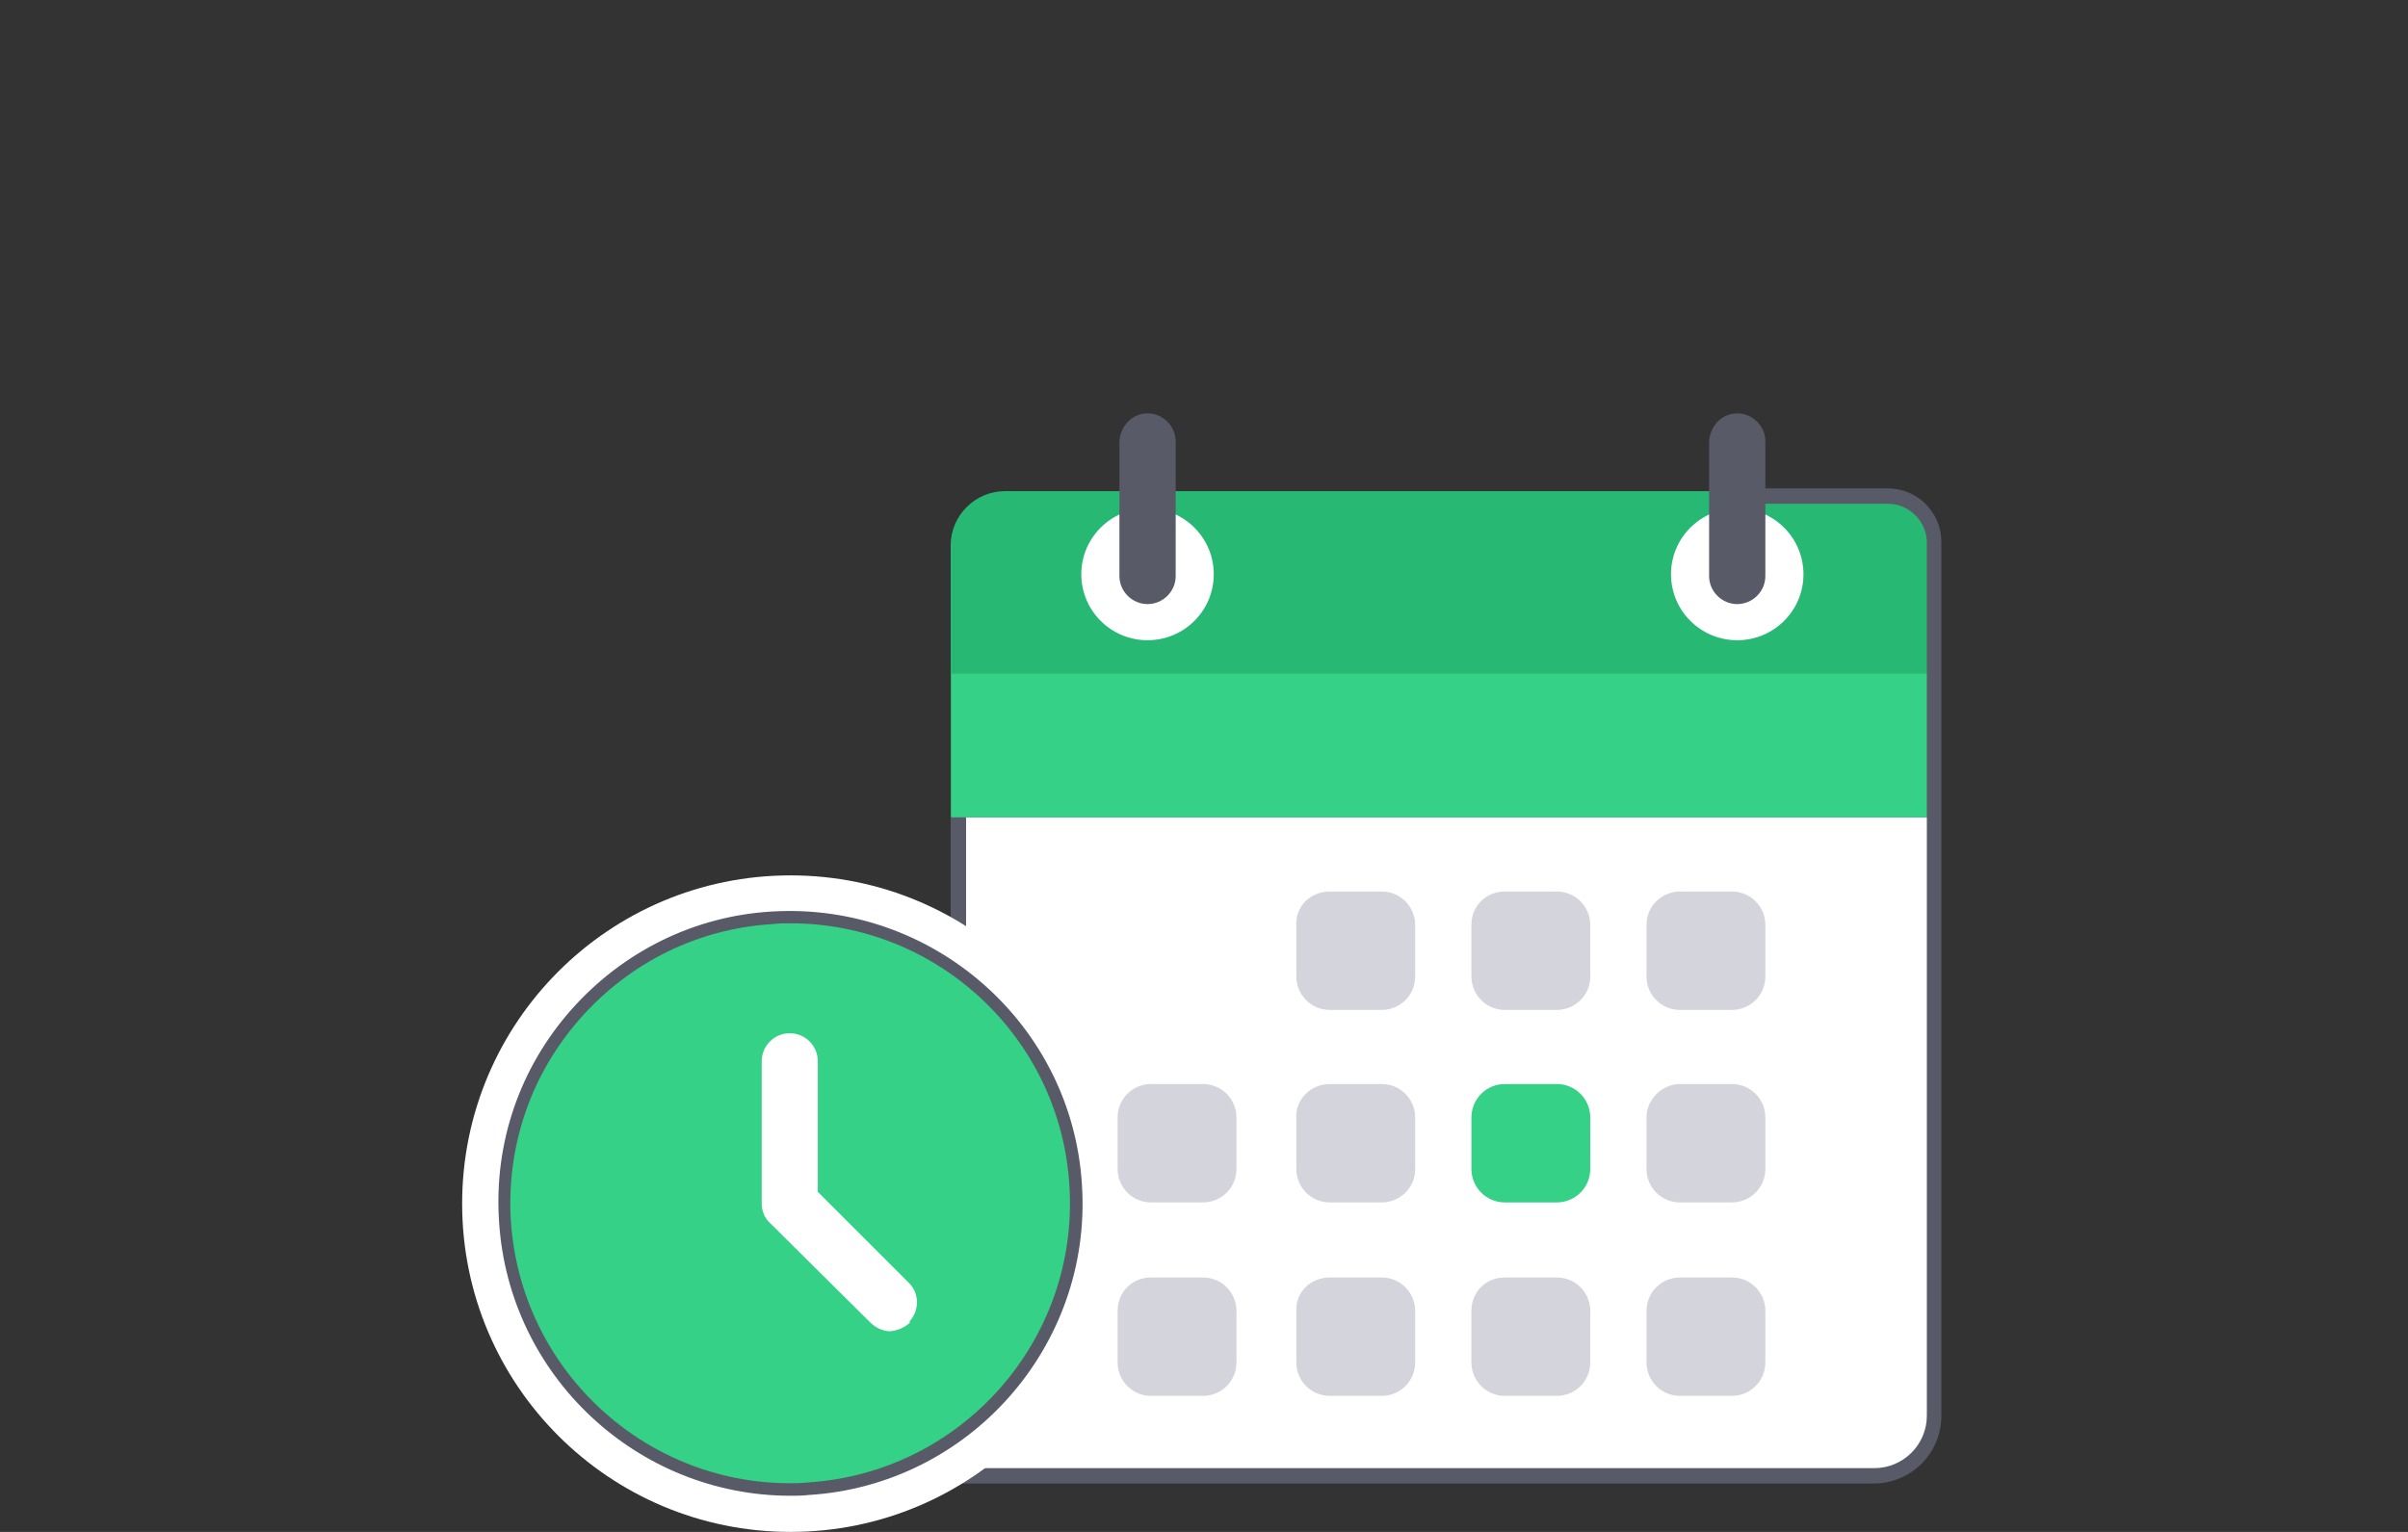 <svg width="198" height="126" viewBox="0 0 198 126" fill="none" xmlns="http://www.w3.org/2000/svg">
<rect x="0" y="0" width="198" height="126" fill="#333333" stroke="none"/>
<path fill-rule="evenodd" clip-rule="evenodd" d="M153.438 121.649C156.571 121.649 159.033 119.047 159.033 115.776V65.596H78.245V116.966C78.245 119.568 80.259 121.649 82.721 121.649H153.438Z" fill="white"/>
<path d="M109.352 73.327H113.604C115.171 73.327 116.364 74.591 116.364 76.078V80.315C116.364 81.876 115.096 83.066 113.604 83.066H109.352C107.786 83.066 106.592 81.802 106.592 80.315V76.078C106.517 74.517 107.786 73.327 109.352 73.327Z" fill="#D3D4DC"/>
<path d="M109.352 89.161H113.604C115.171 89.161 116.364 90.425 116.364 91.912V96.149C116.364 97.71 115.096 98.9 113.604 98.9H109.352C107.786 98.9 106.592 97.636 106.592 96.149V91.912C106.517 90.425 107.786 89.161 109.352 89.161Z" fill="#D3D4DC"/>
<path d="M138.146 89.161H142.398C143.964 89.161 145.158 90.425 145.158 91.912V96.149C145.158 97.71 143.89 98.9 142.398 98.9H138.146C136.579 98.9 135.386 97.636 135.386 96.149V91.912C135.386 90.425 136.654 89.161 138.146 89.161Z" fill="#D3D4DC"/>
<path d="M138.146 73.327H142.398C143.964 73.327 145.158 74.591 145.158 76.078V80.315C145.158 81.876 143.89 83.066 142.398 83.066H138.146C136.579 83.066 135.386 81.802 135.386 80.315V76.078C135.386 74.517 136.654 73.327 138.146 73.327Z" fill="#D3D4DC"/>
<path d="M123.749 89.161H128.001C129.568 89.161 130.761 90.425 130.761 91.912V96.149C130.761 97.71 129.493 98.9 128.001 98.9H123.749C122.183 98.9 120.989 97.636 120.989 96.149V91.912C120.989 90.425 122.183 89.161 123.749 89.161Z" fill="#34D186"/>
<path d="M123.749 73.327H128.001C129.568 73.327 130.761 74.591 130.761 76.078V80.315C130.761 81.876 129.493 83.066 128.001 83.066H123.749C122.183 83.066 120.989 81.802 120.989 80.315V76.078C120.989 74.517 122.183 73.327 123.749 73.327Z" fill="#D3D4DC"/>
<path d="M94.657 89.161H98.909C100.475 89.161 101.669 90.425 101.669 91.912V96.149C101.669 97.71 100.4 98.9 98.909 98.9H94.657C93.09 98.9 91.897 97.636 91.897 96.149V91.912C91.897 90.425 93.09 89.161 94.657 89.161Z" fill="#D3D4DC"/>
<path d="M109.352 105.072H113.604C115.171 105.072 116.364 106.336 116.364 107.823V112.06C116.364 113.622 115.096 114.811 113.604 114.811H109.352C107.786 114.811 106.592 113.547 106.592 112.06V107.823C106.517 106.262 107.786 105.072 109.352 105.072Z" fill="#D3D4DC"/>
<path d="M123.749 105.072H128.001C129.568 105.072 130.761 106.336 130.761 107.823V112.06C130.761 113.622 129.493 114.811 128.001 114.811H123.749C122.183 114.811 120.989 113.547 120.989 112.06V107.823C120.989 106.262 122.183 105.072 123.749 105.072Z" fill="#D3D4DC"/>
<path d="M138.146 105.072H142.398C143.964 105.072 145.158 106.336 145.158 107.823V112.06C145.158 113.622 143.89 114.811 142.398 114.811H138.146C136.579 114.811 135.386 113.547 135.386 112.06V107.823C135.386 106.262 136.654 105.072 138.146 105.072Z" fill="#D3D4DC"/>
<path d="M94.657 105.072H98.909C100.475 105.072 101.669 106.336 101.669 107.823V112.06C101.669 113.622 100.4 114.811 98.909 114.811H94.657C93.09 114.811 91.897 113.547 91.897 112.06V107.823C91.897 106.262 93.09 105.072 94.657 105.072Z" fill="#D3D4DC"/>
<path fill-rule="evenodd" clip-rule="evenodd" d="M154.558 40.395H82.647C80.185 40.395 78.171 42.402 78.171 44.855V67.232H159.034V44.855C159.034 42.402 157.019 40.395 154.558 40.395Z" fill="#27B973"/>
<path d="M159.108 55.41H78.245V67.156H159.108V55.41Z" fill="#34D186"/>
<path d="M94.358 52.66C97.365 52.66 99.803 50.23 99.803 47.233C99.803 44.235 97.365 41.806 94.358 41.806C91.35 41.806 88.912 44.235 88.912 47.233C88.912 50.23 91.35 52.66 94.358 52.66Z" fill="white"/>
<path d="M94.358 34C95.626 34 96.671 35.041 96.671 36.305V47.381C96.671 48.645 95.626 49.686 94.358 49.686C93.09 49.686 92.046 48.645 92.046 47.381V36.305C92.121 35.041 93.09 34 94.358 34Z" fill="#585A68"/>
<path d="M154.035 122.02H75.5V120.756H154.11C156.497 120.756 158.436 118.823 158.436 116.444V44.63C158.436 42.921 157.019 41.434 155.229 41.434H142.846V40.17H155.229C157.69 40.17 159.63 42.177 159.63 44.556V116.295C159.705 119.492 157.168 122.02 154.035 122.02Z" fill="#585A68"/>
<path d="M142.846 52.66C145.853 52.66 148.291 50.23 148.291 47.233C148.291 44.235 145.853 41.806 142.846 41.806C139.838 41.806 137.4 44.235 137.4 47.233C137.4 50.23 139.838 52.66 142.846 52.66Z" fill="white"/>
<path d="M142.846 34C144.114 34 145.158 35.041 145.158 36.305V47.381C145.158 48.645 144.114 49.686 142.846 49.686C141.578 49.686 140.533 48.645 140.533 47.381V36.305C140.608 35.041 141.578 34 142.846 34Z" fill="#585A68"/>
<path d="M79.439 67.23H78.171V117.336H79.439V67.23Z" fill="#585A68"/>
<path d="M65 126C79.912 126 92 113.912 92 99C92 84.088 79.912 72 65 72C50.088 72 38 84.088 38 99C38 113.912 50.088 126 65 126Z" fill="white"/>
<path d="M65 75.641C52.137 75.641 41.641 86.077 41.641 98.939C41.641 111.802 52.077 122.299 64.939 122.299C77.802 122.299 88.299 111.863 88.299 99C88.299 99 88.299 99 88.299 98.939C88.299 86.137 77.863 75.701 65 75.641ZM74.829 108.769C74.405 109.193 73.798 109.436 73.191 109.497C72.584 109.497 71.978 109.193 71.553 108.769L63.362 100.638C62.877 100.214 62.634 99.607 62.634 99V87.29C62.634 86.016 63.665 84.984 64.939 84.984C66.214 84.984 67.245 86.016 67.245 87.29V98.029L74.708 105.492C75.618 106.342 75.618 107.798 74.769 108.708C74.829 108.708 74.829 108.769 74.829 108.769Z" fill="#34D186"/>
<path d="M65 123.026C52.441 123.026 41.823 113.197 41.034 100.455C40.609 94.024 42.733 87.835 46.98 83.042C51.227 78.249 57.112 75.336 63.483 74.972C76.71 74.183 88.178 84.255 88.966 97.482C89.816 110.709 79.683 122.177 66.456 122.965C65.971 123.026 65.486 123.026 65 123.026ZM65 75.943C64.515 75.943 64.029 75.943 63.544 76.004C57.416 76.368 51.773 79.159 47.708 83.77C43.643 88.381 41.641 94.266 42.005 100.395C42.793 112.59 52.926 121.995 64.939 121.995C65.425 121.995 65.91 121.995 66.396 121.934C79.076 121.145 88.724 110.224 87.935 97.543C87.207 85.347 77.074 75.943 65 75.943Z" fill="#585A68"/>
</svg>
